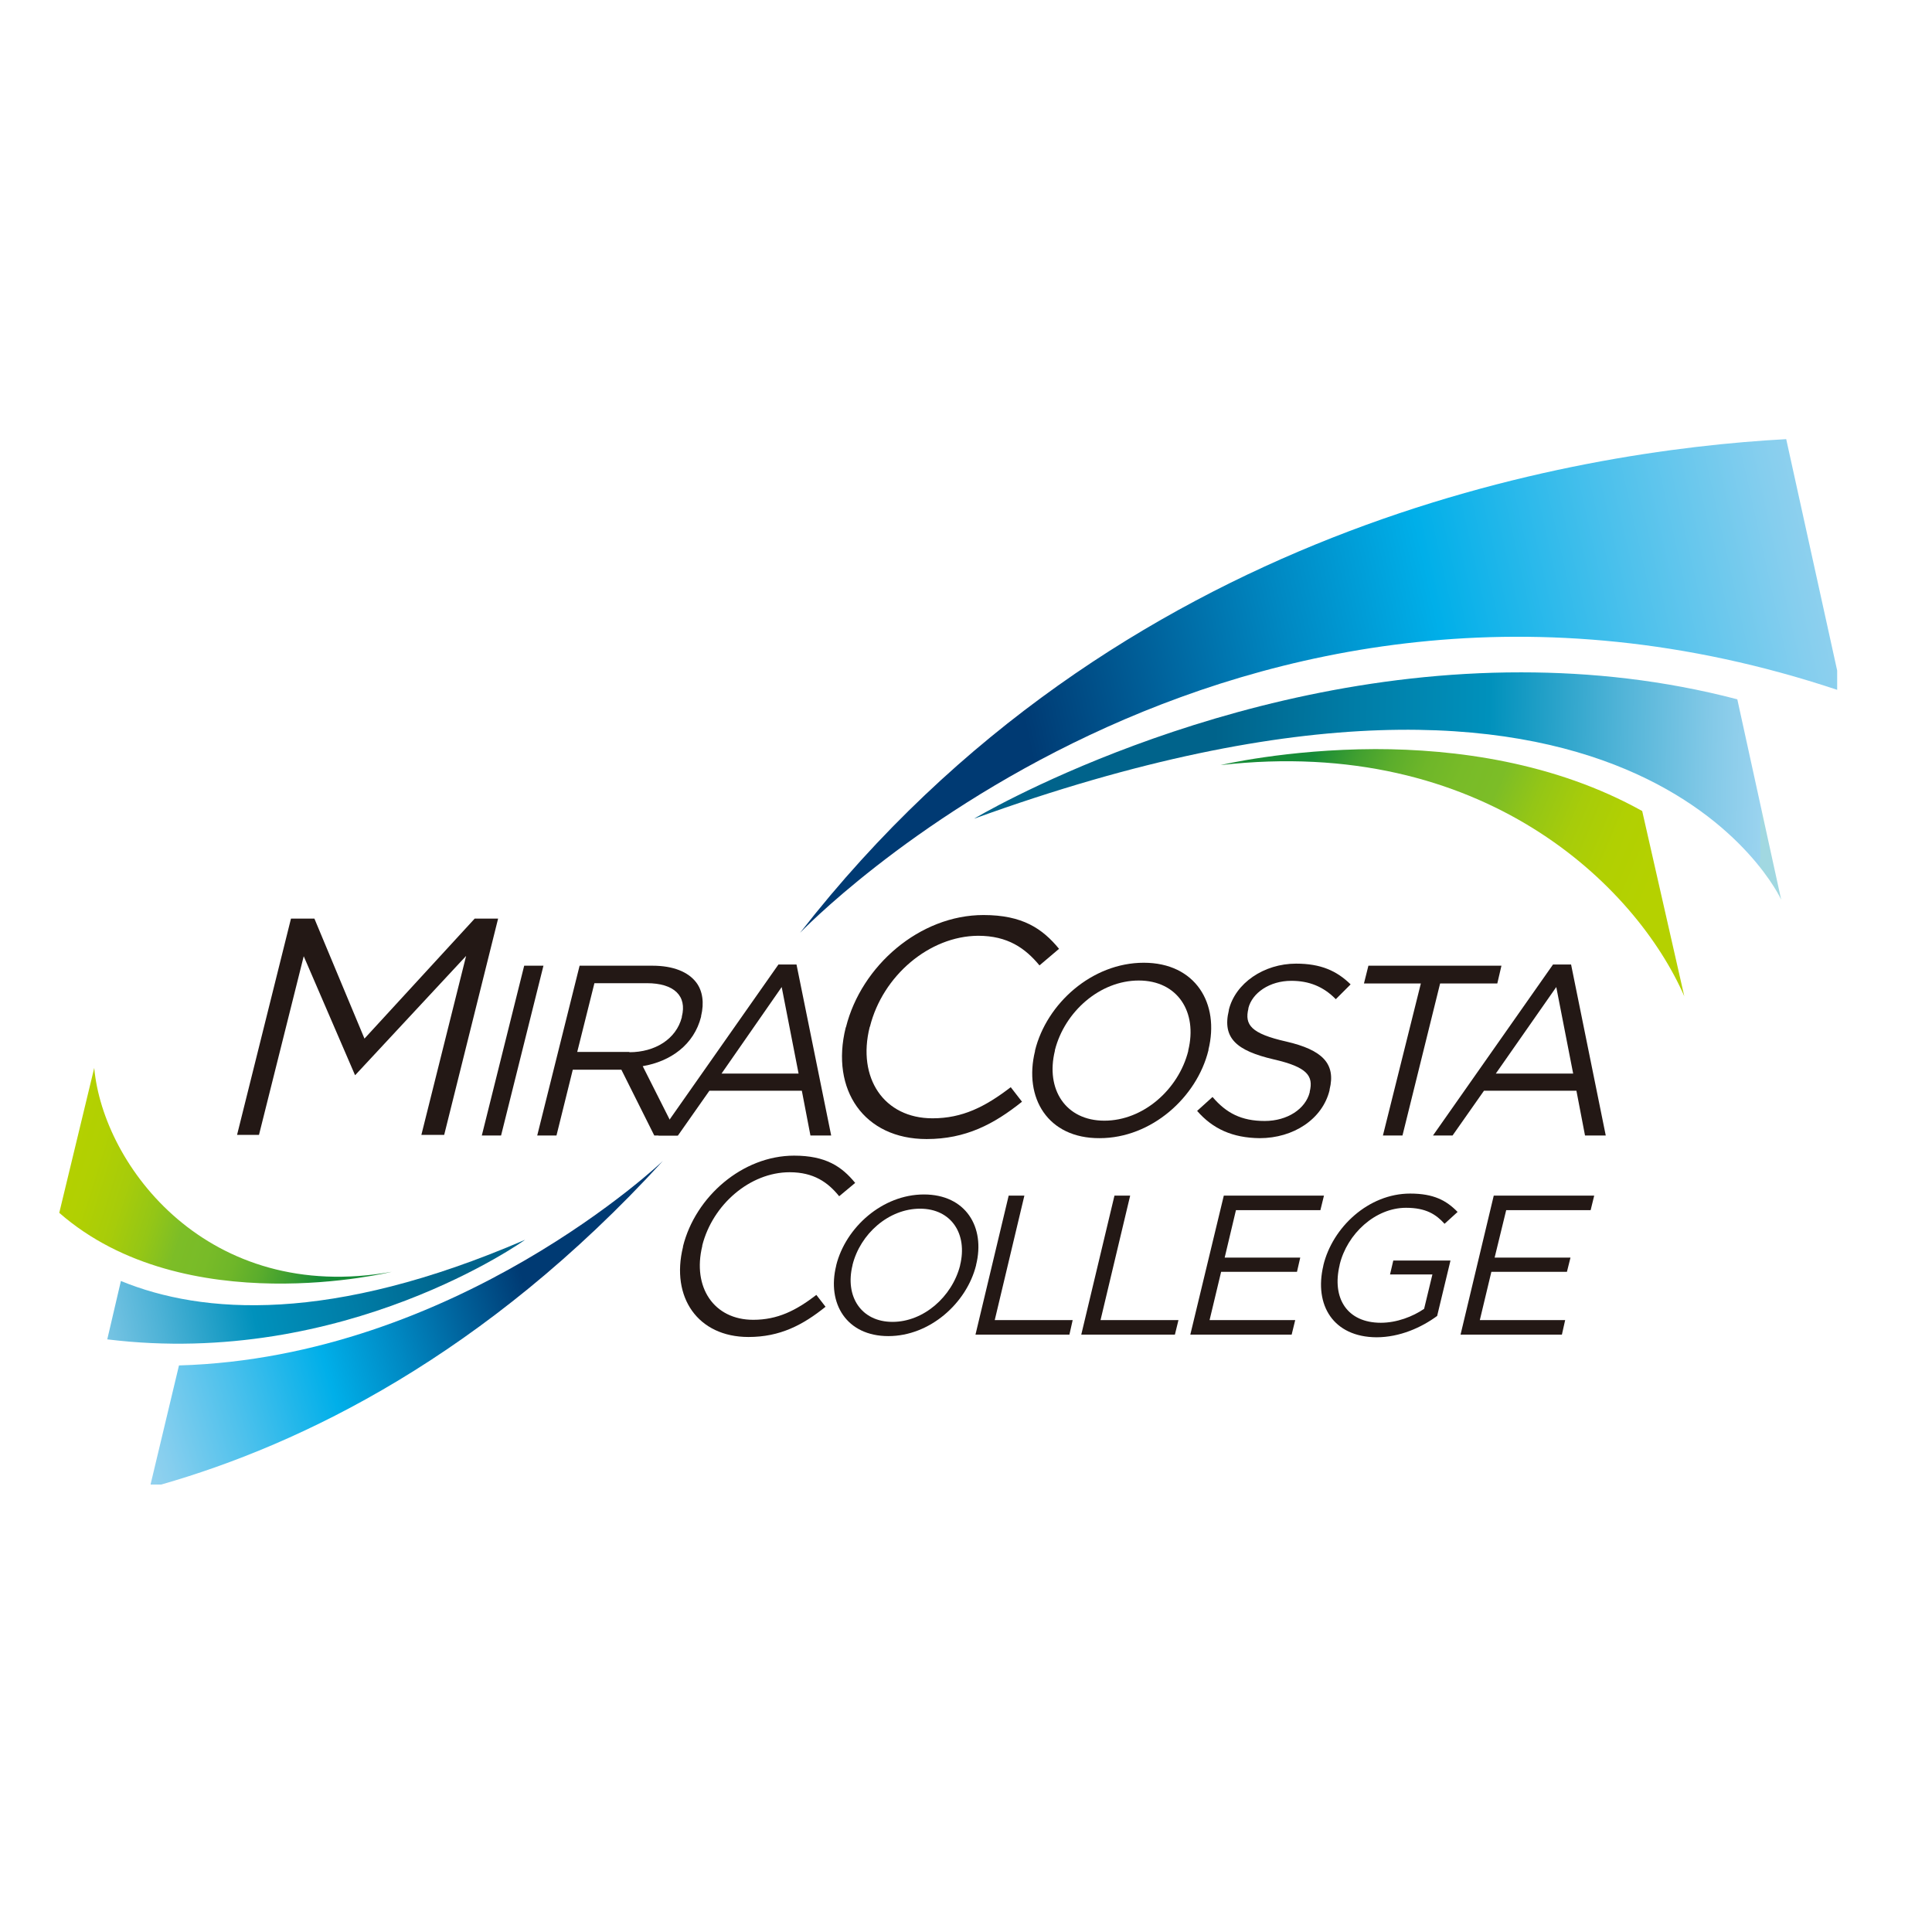 <?xml version="1.0" encoding="utf-8"?>
<!-- Generator: Adobe Illustrator 19.2.1, SVG Export Plug-In . SVG Version: 6.00 Build 0)  -->
<svg version="1.1" id="layer" xmlns="http://www.w3.org/2000/svg" xmlns:xlink="http://www.w3.org/1999/xlink" x="0px" y="0px"
	 viewBox="0 0 652 652" style="enable-background:new 0 0 652 652;" xml:space="preserve">
<style type="text/css">
	.st0{clip-path:url(#SVGID_2_);fill:url(#SVGID_3_);}
	.st1{fill:#231815;}
	.st2{clip-path:url(#SVGID_5_);fill:url(#SVGID_6_);}
	.st3{clip-path:url(#SVGID_8_);fill:url(#SVGID_9_);}
	.st4{clip-path:url(#SVGID_11_);fill:url(#SVGID_12_);}
	.st5{clip-path:url(#SVGID_14_);fill:url(#SVGID_15_);}
	.st6{clip-path:url(#SVGID_17_);fill:url(#SVGID_18_);}
</style>
<g>
	<defs>
		<path id="SVGID_1_" d="M411.9,258.2c88.4-10.1,140.2,40.7,156.5,78l-14.2-62.5c-29.6-16.5-63.1-20.9-90.1-20.9
			C434,252.9,411.9,258.2,411.9,258.2"/>
	</defs>
	<clipPath id="SVGID_2_">
		<use xlink:href="#SVGID_1_"  style="overflow:visible;"/>
	</clipPath>
	
		<linearGradient id="SVGID_3_" gradientUnits="userSpaceOnUse" x1="35.311" y1="719.766" x2="40.874" y2="719.766" gradientTransform="matrix(20.266 8.603 8.603 -20.266 -6470.719 14552.822)">
		<stop  offset="0" style="stop-color:#168B37"/>
		<stop  offset="2.455574e-002" style="stop-color:#219035"/>
		<stop  offset="0.112" style="stop-color:#41A030"/>
		<stop  offset="0.202" style="stop-color:#5BAD2C"/>
		<stop  offset="0.295" style="stop-color:#6EB629"/>
		<stop  offset="0.392" style="stop-color:#78BB28"/>
		<stop  offset="0.5" style="stop-color:#7CBD27"/>
		<stop  offset="0.612" style="stop-color:#94C616"/>
		<stop  offset="0.733" style="stop-color:#A7CC0A"/>
		<stop  offset="0.859" style="stop-color:#B1D002"/>
		<stop  offset="1" style="stop-color:#B5D100"/>
	</linearGradient>
	<polygon class="st0" points="435.8,191.8 600.1,261.6 544.5,392.5 380.2,322.8 	"/>
</g>
<polygon class="st1" points="176.9,325.9 183.4,325.9 169.1,383.2 162.6,383.2 "/>
<g>
	<path class="st1" d="M212.4,355.1c8.6,0,15.8-4.4,17.7-11.8l0-0.2c1.8-7-2.6-11.3-11.8-11.3h-17.7l-5.8,23.2H212.4z M195.6,325.9
		h24.6c7,0,12.1,2.1,14.8,5.7c2.1,2.8,2.7,6.8,1.6,11.3l0,0.2c-2.4,9.5-10.3,15.1-19.7,16.7l11.8,23.4h-7.9L209.7,361h-0.2h-16.2
		l-5.5,22.2h-6.5L195.6,325.9z"/>
</g>
<path class="st1" d="M269.5,362.3l-5.7-29.2l-20.3,29.2H269.5z M262.7,325.5h6.1l11.7,57.7h-7l-2.9-15.1h-31.2l-10.6,15.1h-6.6
	L262.7,325.5z"/>
<polygon class="st1" points="106.1,310 98.2,310 80,383 87.4,383 102.5,322.7 119.8,362.8 119.9,362.8 157.3,322.6 142.2,383 
	149.9,383 168.1,310 160.2,310 123,350.5 "/>
<g>
	<path class="st1" d="M314.7,377.4c-16.4,0-25.5-13.6-21.2-30.8l0.1-0.2c4.3-17.1,20-30.5,36.5-30.6c10,0,15.9,4.2,20.7,10l6.6-5.6
		c-5.6-6.8-12.3-11.4-25.5-11.4c-21.5,0-41.2,17.1-46.4,37.8l-0.1,0.2c-5.2,21,6.2,37.6,27.3,37.6c13.2,0,22.7-5,32.2-12.6l-3.8-4.9
		C332.5,373.5,324.8,377.4,314.7,377.4"/>
	<path class="st1" d="M401,354.7l0-0.2c3.2-13-3.6-23.6-16.7-23.6c-13.1,0-25,10.5-28.3,23.5l0,0.2c-3.2,13,3.6,23.6,16.7,23.6
		C385.8,378.2,397.7,367.7,401,354.7 M349.3,354.7l0-0.2c3.9-15.8,19.2-29.6,36.7-29.6c17.4,0,25.7,13.7,21.8,29.4
		c0.1,0.1,0.1,0.1,0,0.2c-3.9,15.8-19.2,29.6-36.7,29.6C353.6,384.2,345.4,370.5,349.3,354.7"/>
	<path class="st1" d="M254.2,445.4c-13.3,0-20.6-11-17.2-24.9l0-0.2c3.5-13.8,16.1-24.7,29.5-24.7c8.1,0,12.9,3.4,16.7,8.1l5.4-4.5
		c-4.5-5.5-9.9-9.2-20.6-9.2c-17.4,0-33.3,13.8-37.5,30.6l0,0.2c-4.2,17,5,30.4,22.1,30.4c10.6,0,18.3-4,26-10.2l-3.1-4
		C268.6,442.3,262.4,445.4,254.2,445.4"/>
	<path class="st1" d="M324,427.1l0-0.1c2.6-10.5-2.9-19.1-13.5-19.1c-10.6,0-20.2,8.5-22.8,19l0,0.1c-2.6,10.5,2.9,19.1,13.5,19.1
		C311.7,446.1,321.3,437.6,324,427.1 M282.2,427.1l0-0.1c3.2-12.8,15.6-23.9,29.6-23.9c14.1,0,20.8,11,17.6,23.8c0,0.1,0,0.1,0,0.1
		c-3.2,12.8-15.6,23.9-29.6,23.9C285.7,450.9,279,439.9,282.2,427.1"/>
	<path class="st1" d="M404,374.9l5.2-4.7c4.6,5.4,9.7,8.1,17.6,8.1c7.7,0,13.8-4.1,15.2-9.7l0-0.2c1.3-5.3-0.8-8.3-12.2-10.9
		c-12.4-2.9-17.4-7.1-15.1-16.5l0-0.2c2.2-9,11.8-15.6,22.7-15.6c8.3,0,13.7,2.4,18.4,7l-5,5c-4.2-4.3-9.1-6.2-15-6.2
		c-7.4,0-13.2,4.1-14.5,9.2l0,0.2c-1.3,5.4,0.8,8.4,12.8,11.1c12.1,2.8,16.8,7.4,14.6,16.2l0,0.2c-2.4,9.8-12.2,16.2-23.6,16.2
		C416,384,409.3,381,404,374.9"/>
</g>
<polygon class="st1" points="479.5,331.9 460.3,331.9 461.8,325.9 506.7,325.9 505.3,331.9 486,331.9 473.3,383.2 466.7,383.2 "/>
<path class="st1" d="M530.9,362.3l-5.7-29.2l-20.4,29.2H530.9z M524.1,325.5h6.1l11.7,57.7h-7l-2.9-15.1h-31.2l-10.6,15.1h-6.6
	L524.1,325.5z"/>
<g>
	<defs>
		<path id="SVGID_4_" d="M270,314.8c0,0,143.9-150.6,350-82v-6.5l-17.2-78.1C531.2,152.1,377,177.4,270,314.8"/>
	</defs>
	<clipPath id="SVGID_5_">
		<use xlink:href="#SVGID_4_"  style="overflow:visible;"/>
	</clipPath>
	
		<linearGradient id="SVGID_6_" gradientUnits="userSpaceOnUse" x1="23.555" y1="717.802" x2="29.117" y2="717.802" gradientTransform="matrix(50.448 -11.276 -11.276 -50.448 7253.282 36730.449)">
		<stop  offset="0" style="stop-color:#003A73"/>
		<stop  offset="0.321" style="stop-color:#0088C2"/>
		<stop  offset="0.5" style="stop-color:#00AFE9"/>
		<stop  offset="0.729" style="stop-color:#4DC1EC"/>
		<stop  offset="0.912" style="stop-color:#85CEEE"/>
		<stop  offset="1" style="stop-color:#9AD3EF"/>
		<stop  offset="1" style="stop-color:#D3E9F4"/>
	</linearGradient>
	<polygon class="st2" points="234.6,156.1 603.3,73.7 655.5,306.8 286.7,389.3 	"/>
</g>
<g>
	<defs>
		<path id="SVGID_7_" d="M60.4,460.8l-9.6,40.2h3.6c47.5-13.6,109.3-43.6,169.3-109.2C223.8,391.7,154.2,458.1,60.4,460.8"/>
	</defs>
	<clipPath id="SVGID_8_">
		<use xlink:href="#SVGID_7_"  style="overflow:visible;"/>
	</clipPath>
	
		<linearGradient id="SVGID_9_" gradientUnits="userSpaceOnUse" x1="20.259" y1="733.671" x2="25.822" y2="733.671" gradientTransform="matrix(-24.904 7.471 7.471 24.904 -4799.327 -17988.133)">
		<stop  offset="0" style="stop-color:#003A73"/>
		<stop  offset="0.321" style="stop-color:#0088C2"/>
		<stop  offset="0.5" style="stop-color:#00AFE9"/>
		<stop  offset="0.729" style="stop-color:#4DC1EC"/>
		<stop  offset="0.912" style="stop-color:#85CEEE"/>
		<stop  offset="1" style="stop-color:#9AD3EF"/>
		<stop  offset="1" style="stop-color:#D3E9F4"/>
	</linearGradient>
	<polygon class="st3" points="253.9,491.9 65.1,548.5 20.8,400.7 209.5,344.1 	"/>
</g>
<g>
	<defs>
		<path id="SVGID_10_" d="M40.8,432.3L36.2,452c80.4,9.9,141-33.6,141-33.6C111.7,446.7,68.3,443.6,40.8,432.3"/>
	</defs>
	<clipPath id="SVGID_11_">
		<use xlink:href="#SVGID_10_"  style="overflow:visible;"/>
	</clipPath>
	
		<linearGradient id="SVGID_12_" gradientUnits="userSpaceOnUse" x1="20.11" y1="734.061" x2="25.673" y2="734.061" gradientTransform="matrix(-24.018 5.281 5.281 24.018 -3240.785 -17306.824)">
		<stop  offset="0" style="stop-color:#00638B"/>
		<stop  offset="0.259" style="stop-color:#007DA7"/>
		<stop  offset="0.5" style="stop-color:#0091BC"/>
		<stop  offset="0.729" style="stop-color:#4DB2D6"/>
		<stop  offset="0.912" style="stop-color:#85CAE8"/>
		<stop  offset="1" style="stop-color:#9AD3EF"/>
		<stop  offset="1" style="stop-color:#A1D8E1"/>
	</linearGradient>
	<polygon class="st4" points="186.3,459.9 42.7,491.4 27.1,420.4 170.7,388.8 	"/>
</g>
<g>
	<defs>
		<path id="SVGID_13_" d="M20,409.3c42.4,37.1,112.2,19.9,112.2,19.9c-62,11.1-97.4-35.7-100.4-68.8L20,409.3z"/>
	</defs>
	<clipPath id="SVGID_14_">
		<use xlink:href="#SVGID_13_"  style="overflow:visible;"/>
	</clipPath>
	
		<linearGradient id="SVGID_15_" gradientUnits="userSpaceOnUse" x1="13.464" y1="736.37" x2="19.027" y2="736.37" gradientTransform="matrix(-16.748 -5.281 -5.281 16.748 4227.164 -11846.465)">
		<stop  offset="0" style="stop-color:#168B37"/>
		<stop  offset="2.455574e-002" style="stop-color:#219035"/>
		<stop  offset="0.112" style="stop-color:#41A030"/>
		<stop  offset="0.202" style="stop-color:#5BAD2C"/>
		<stop  offset="0.295" style="stop-color:#6EB629"/>
		<stop  offset="0.392" style="stop-color:#78BB28"/>
		<stop  offset="0.5" style="stop-color:#7CBD27"/>
		<stop  offset="0.612" style="stop-color:#94C616"/>
		<stop  offset="0.733" style="stop-color:#A7CC0A"/>
		<stop  offset="0.859" style="stop-color:#B1D002"/>
		<stop  offset="1" style="stop-color:#B5D100"/>
	</linearGradient>
	<polygon class="st5" points="122,478.6 -4.7,438.7 30.1,328.2 156.9,368.2 	"/>
</g>
<g>
	<defs>
		<path id="SVGID_16_" d="M328.7,276.3c223.3-80.9,272.4,27.3,272.4,27.3l-14.8-67.6c-24.8-6.5-49.4-9.1-72.9-9.1
			C411.3,226.8,328.7,276.3,328.7,276.3"/>
	</defs>
	<clipPath id="SVGID_17_">
		<use xlink:href="#SVGID_16_"  style="overflow:visible;"/>
	</clipPath>
	
		<linearGradient id="SVGID_18_" gradientUnits="userSpaceOnUse" x1="28.302" y1="717.26" x2="33.865" y2="717.26" gradientTransform="matrix(33.265 0.639 0.639 -33.265 -990.087 24089.91)">
		<stop  offset="0" style="stop-color:#00638B"/>
		<stop  offset="0.259" style="stop-color:#007DA7"/>
		<stop  offset="0.5" style="stop-color:#0091BC"/>
		<stop  offset="0.729" style="stop-color:#4DB2D6"/>
		<stop  offset="0.912" style="stop-color:#85CAE8"/>
		<stop  offset="1" style="stop-color:#9AD3EF"/>
		<stop  offset="1" style="stop-color:#A1D8E1"/>
	</linearGradient>
	<polygon class="st6" points="328.8,190.2 603.2,195.4 601,308.8 326.7,303.5 	"/>
</g>
<polygon class="st1" points="340.4,403.5 345.7,403.5 335.7,445.5 362,445.5 360.9,450.4 329.2,450.4 "/>
<polygon class="st1" points="376.1,403.5 381.4,403.5 371.4,445.5 397.7,445.5 396.5,450.4 364.9,450.4 "/>
<polygon class="st1" points="413,403.5 446.8,403.5 445.6,408.4 417.1,408.4 413.3,424.4 438.8,424.4 437.7,429.2 412.1,429.2 
	408.2,445.5 437.1,445.5 435.9,450.4 401.7,450.4 "/>
<g>
	<path class="st1" d="M446.6,427.1l0-0.1c3.1-12.8,15.2-24.2,29.3-24.2c7.9,0,12.2,2.3,16,6.2l-4.4,4c-2.9-3.2-6.3-5.4-13-5.4
		c-10.4,0-19.9,8.8-22.4,19.2l0,0.1c-2.7,11.2,2.5,19.5,13.9,19.5c5.4,0,10.8-2.1,14.6-4.7l2.8-11.6h-14.3l1.1-4.7h19.3l-4.5,18.7
		c-5.3,3.9-12.6,7.2-20.5,7.2C450,451.2,443.4,440.5,446.6,427.1"/>
</g>
<polygon class="st1" points="504.1,403.5 538,403.5 536.8,408.4 508.3,408.4 504.4,424.4 530,424.4 528.8,429.2 503.3,429.2 
	499.4,445.5 528.2,445.5 527.1,450.4 492.9,450.4 "/>
</svg>
